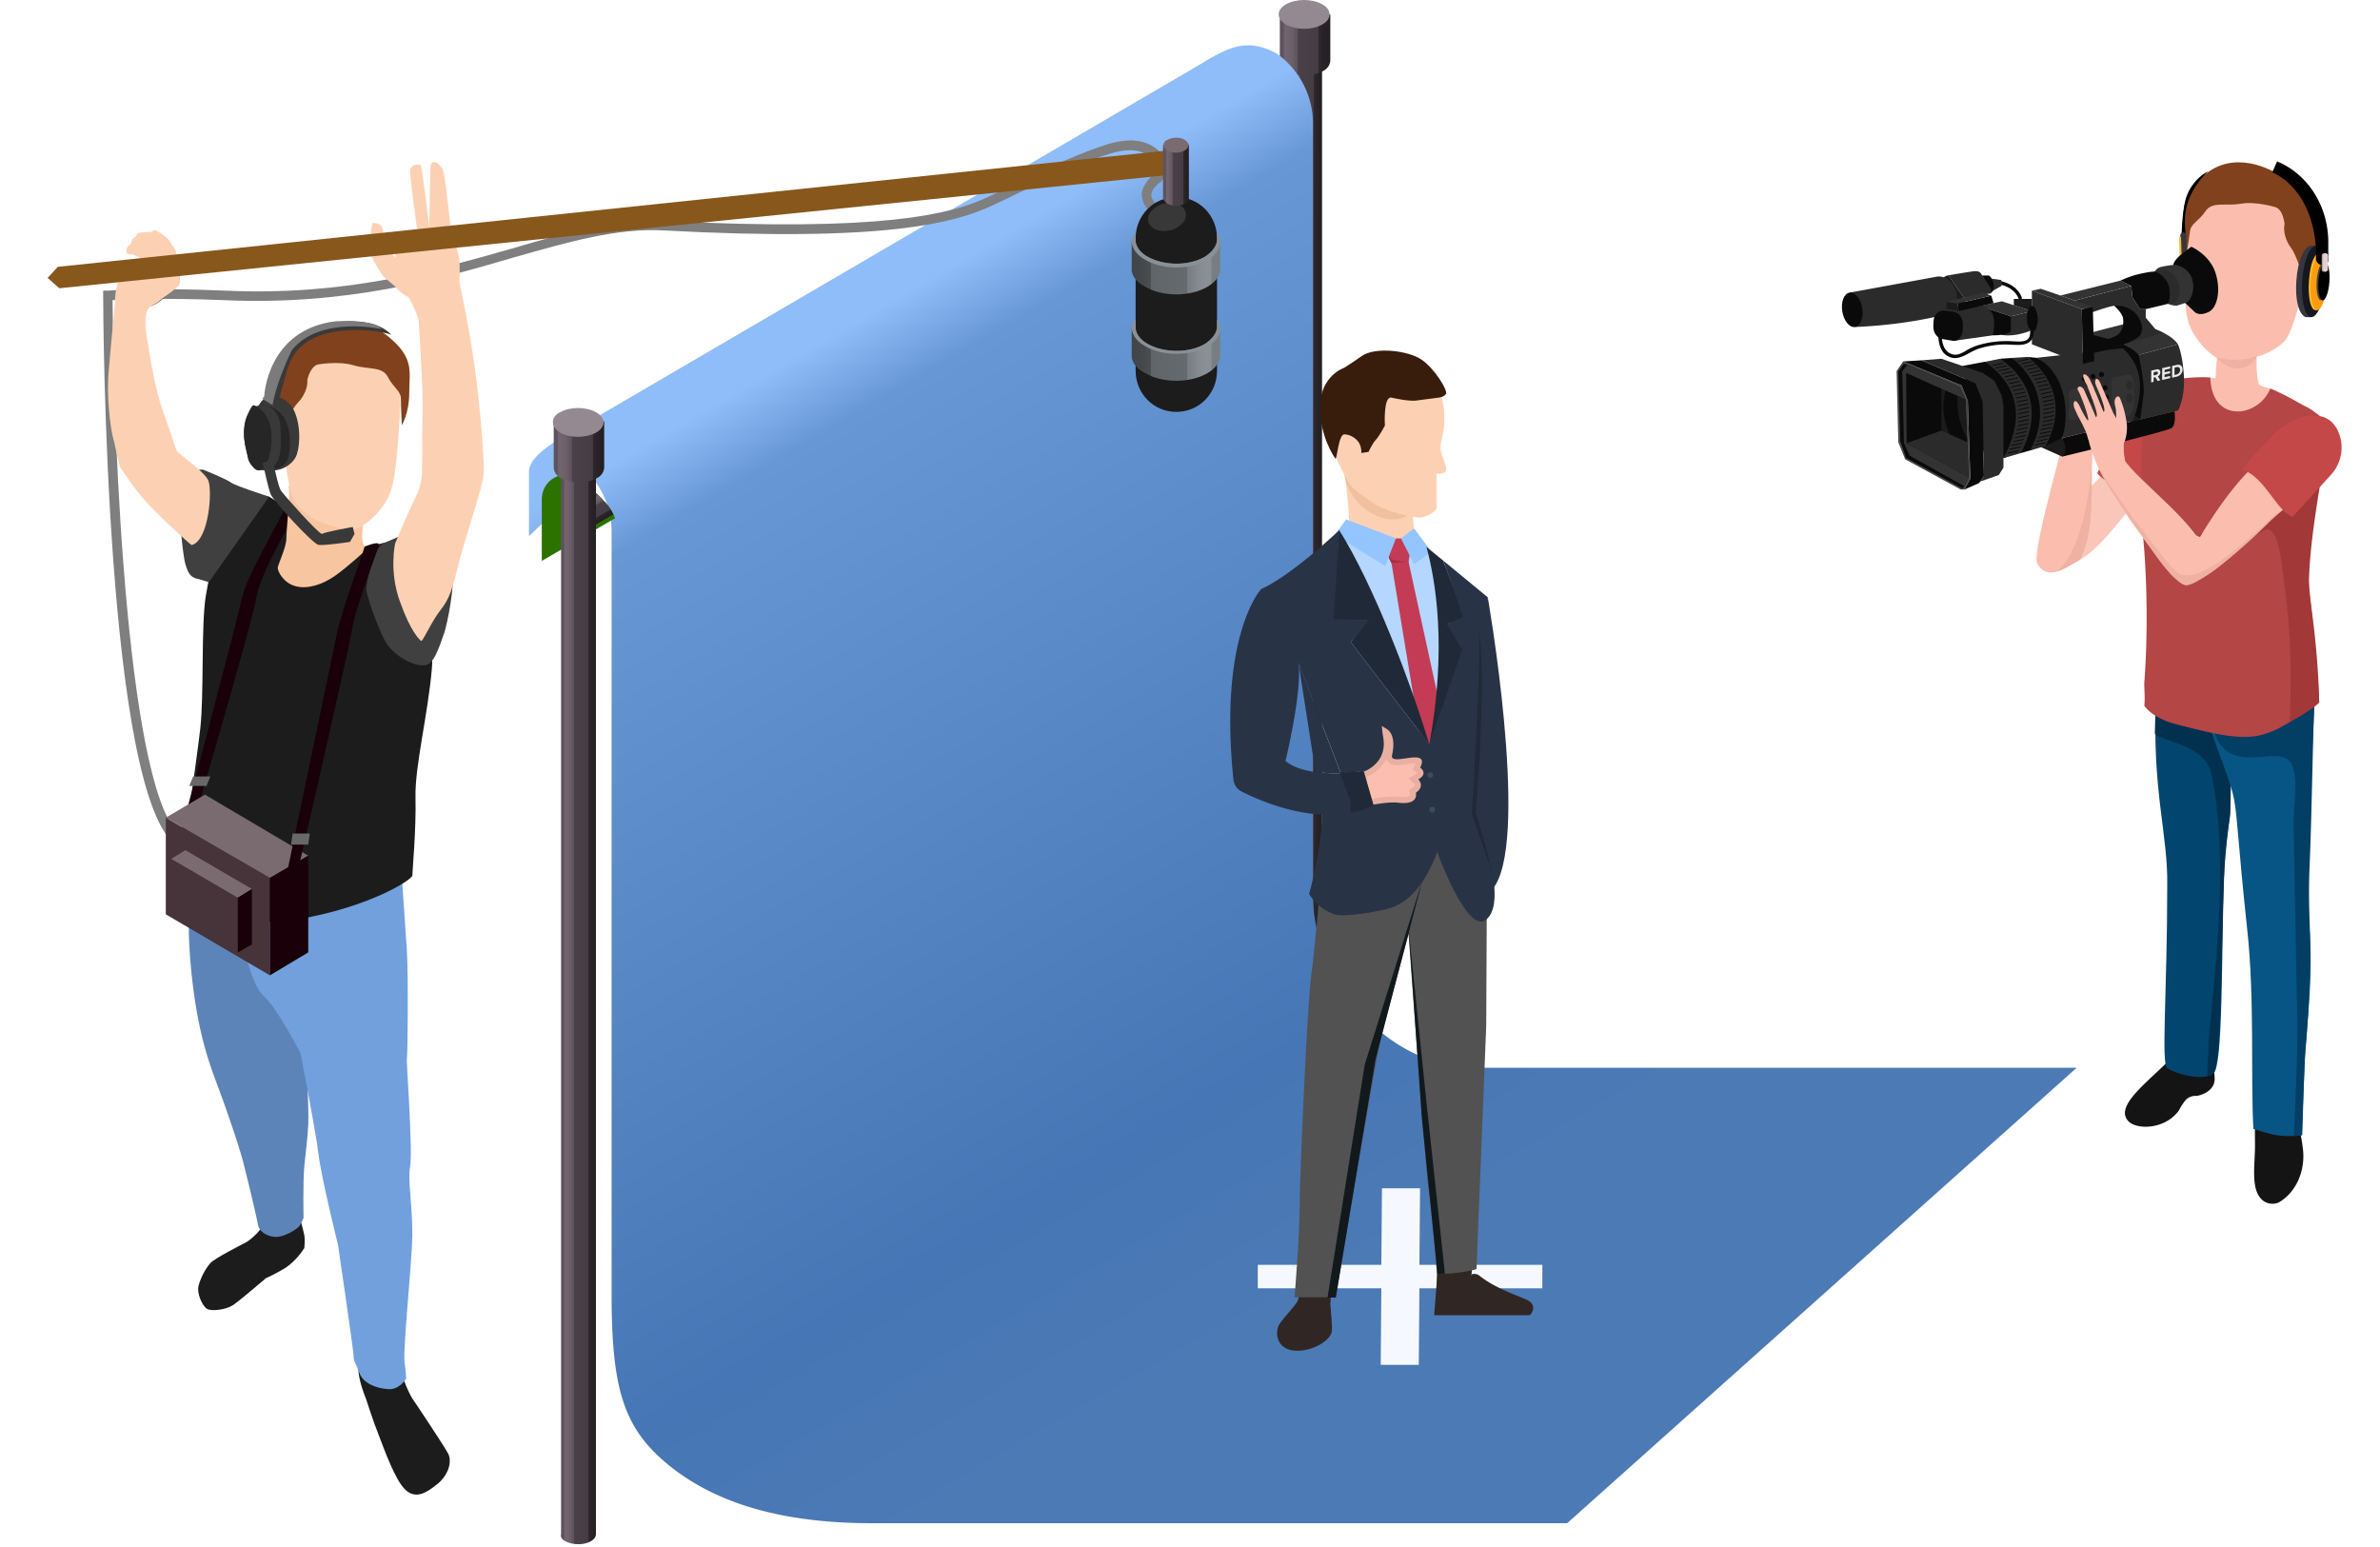 <svg width="200" height="130" fill="none" xmlns="http://www.w3.org/2000/svg"><g clip-path="url(#clip0)"><path d="M108.164 5.272h.232c.077-.078.154-.078.154-.156.54-.313 1.466-.313 2.083 0 .077.078.154.078.231.156h.232v89.426c0 .234-.155.469-.463.625-.54.312-1.466.312-2.083 0-.308-.156-.463-.39-.386-.625V5.272z" fill="url(#paint0_linear)"/><path d="M107.47 1.21h.386c.077-.078.154-.156.309-.234.848-.468 2.159-.468 3.008 0 .154.078.231.156.308.235h.309v3.826c0 .313-.154.703-.617.938-.849.468-2.16.468-3.008 0-.463-.235-.618-.625-.618-.938V1.211h-.077z" fill="url(#paint1_linear)"/><path d="M108.087 2.07c.849.468 2.16.468 3.009 0 .848-.469.848-1.25 0-1.719-.849-.468-2.16-.468-3.009 0-.848.47-.848 1.25 0 1.719z" fill="#948991"/><g filter="url(#filter0_di)"><path d="M50.31 37.528l50.527-29.523c2.854-1.64 4.551-3.124 7.482-1.484 1.851 1.328 3.009 3.515 3.009 5.78v64.043l-.002.778c-.027 7.335 6.334 14.608 13.668 14.608h50.513L132.695 130H74.269c-6.193 0-12.675-1.113-17.383-5.137-3.531-3.018-4.492-6.32-4.492-14.154V46.666a7.058 7.058 0 00-1.698-4.608l-5.245 4.998V41.59c.077-1.406 2.545-2.733 4.86-4.061z" fill="url(#paint2_linear)"/></g><path d="M45.529 41.98v5.154l6.17-3.592c-.076-.078-.076-.235-.154-.313a3.685 3.685 0 00-.848-1.171s-.232-.313-.617-.625c-.463-.39-1.08-.937-1.774-1.328-1.235-.625-2.777.313-2.777 1.875z" fill="#2B7200"/><path d="M47.302 43.464c0 .468.386 1.093.772 1.405.231.157.462.157.617 0l2.854-1.64c-.309-.703-.849-1.171-.849-1.171s-.231-.313-.617-.625l-2.545 1.484c-.077.078-.232.312-.232.547z" fill="url(#paint3_linear)"/><path d="M47.148 39.48h.231c.077-.078.154-.078.154-.156.54-.312 1.466-.312 2.083 0 .077.078.154.078.232.157h.231v89.426c0 .234-.154.468-.463.625-.54.312-1.465.312-2.083 0-.308-.157-.462-.391-.385-.625V39.48z" fill="url(#paint4_linear)"/><path d="M46.454 35.419h.385c.078-.078.155-.156.309-.234.848-.469 2.16-.469 3.008 0 .155.078.232.156.309.234h.308v3.827c0 .312-.154.703-.617.937-.848.469-2.16.469-3.008 0-.463-.234-.617-.625-.617-.937v-3.827h-.077z" fill="url(#paint5_linear)"/><path d="M47.07 36.356c.85.469 2.16.469 3.009 0 .849-.468.849-1.25 0-1.718-.849-.468-2.16-.468-3.008 0-.772.39-.849 1.172 0 1.718z" fill="#948991"/><path d="M117.573 51.268c-2.531-2.318-4.22-7.058-4.22-7.732 0-1.16-.422-4.254-.422-4.254l5.489 2.32c.146 0 .45 2.566.422 3.867 1.617 2.1-.241 6.106-1.269 5.8z" fill="#FCD1B3"/><path d="M105.696 108.262h4.772c.105-.282.262-.508.472-.79-.839-.338-1.678-.733-2.412-1.185h-2.832v1.975z" fill="#F5F9FF"/><path d="M108.527 106.287c.735.452 1.574.847 2.413 1.185a9.534 9.534 0 00-.472.79h5.611l-.052 6.433h3.198l.053-6.433h10.331v-1.975h-10.331l.052-6.432h-3.199l-.052 6.432h-7.552c-.052-.056 0-.056 0 0z" fill="#F5F9FF"/><path d="M112.168 45.239l8.267 1.266c.695.68 2.14 2.11 2.362 2.39.223.282.417 13.43.487 19.97l-5.697 1.828-10.074-21.094 4.655-4.36z" fill="#B4D6FF"/><path d="M109.07 109.307l.403-2.182 2.454.363-.131 2.047s-.462.917-1.753.94c-1.291.024-.973-1.168-.973-1.168zm11.722-3.076l-.079 1.775.47 1.156 2.029-.653.441-1.317.149-2.045-3.01 1.084z" fill="#302624"/><path d="M128.342 109.246c-.63-.318-2.628-.928-4.026-2.05a.684.684 0 00-.548-.132l-.108.019a1.821 1.821 0 01-.44.804 1.789 1.789 0 01-.773.483c-.696.227-1.734-.364-1.734-.364l-.193 2.517h8.005a.465.465 0 00.214-.261s.405-.611-.397-1.016zm-17.079.416c-.963-.924-1.827-.144-1.827-.144l-.366-.211c-.533.809-1.556 1.776-1.686 2.25-.244.899.193 1.95 1.623 1.95 1.397 0 2.743-.866 2.89-1.56.09-.419-.056-1.56-.102-2.402l-.532.117z" fill="#302624"/><path d="M111.558 67.177s-1.007 12.369-1.347 14.57c-.341 2.202-.992 17.067-.992 19.388 0 2.698-.434 7.877-.434 7.877h3.467s3.217-19.284 3.682-21.303c.466-2.02 2.432-9.211 2.432-9.211s1.378 19.286 1.667 21.305c.29 2.02.717 7.201.717 7.201.202.074 1.1.014 1.315 0 .438-.056 1.61-.179 2.012-.364l.817-20.46.09-18.9-13.426-.103z" fill="#525252"/><path d="M119.535 73.964l-3.948 15.081-3.335 19.996h-.695l3.126-19.574 4.852-15.503z" fill="#12191D"/><path d="M118.369 78.043l1.108 15.854 1.32 13.124c.152.078.19 0 .625 0l-1.528-14.179-1.525-14.8z" fill="#12191D"/><path d="M119.67 63.943l-2.779-16.875 1.459.07 3.612 16.594-2.889 2.81.597-2.599z" fill="#C43B55"/><path d="M118.407 45.327c0 1.125.146 1.044-.058 1.952l-1.39.07c-.437-.898-.612-.97-.775-1.952 0 0 1.435-.302 2.223-.07z" fill="#C43B55"/><path d="M116.185 45.397c.069.844.446 1.279.746 1.914l1.419-.103s-1.251-.035-1.471-.264c-.219-.228-.694-1.547-.694-1.547z" fill="#A62E41"/><path d="M112.166 44.958l4.238 2.602.903-2.32-4.19-1.593-.951 1.311zm8.109 1.398l-1.439 1.063-1.111-2.18 1.111-.835 1.439 1.952z" fill="#94C5FF"/><path d="M125.021 50.177s3.417 19.561.661 24.172c-2.757 4.611-3.038-2.023-3.038-2.023l-.477-7.617 2.854-14.532z" fill="#293346"/><path d="M120.087 62.653l3.054-8.352-1.525-1.89 1.525-.454s-1.096-2.865-1.876-4.858l-1.393-1.137c.738 2.708 1.768 8.465.215 16.69z" fill="#202937"/><path d="M114.878 52.153l-1.367 1.81 6.595 8.584c-1.547-5.172-4.7-13.456-7.579-18.011l-.612 7.549 2.963.068z" fill="#202937"/><path d="M123.186 69.354l1.836-19.16-3.744-3.087c.768 1.993 1.688 4.773 1.688 4.773l-1.393.533 1.305 2.167-2.772 7.967-.479 4.607c.147 1.963 1.343 4.945 1.343 4.945s2.376 6.417 3.908 5.19c1.533-1.226.144-5.471.144-5.471l-1.836-2.464z" fill="#293346"/><path d="M120.987 68.618c-.155-2.015-.357-3.858-.801-5.829l-.08-.242-6.595-8.584 1.528-1.857-2.988-.072.51-7.498s-3.976 3.798-6.58 4.965c0 0-3.592 3.832-2.33 16.017a1.252 1.252 0 00.679.992c1.49.758 5.488 2.516 9.147 1.78l.14-.873-.95-2.448c-.65.022-1.394.008-2.122-.09-.951-.13-1.873-.402-2.521-.928 0 0 1.435-5.901 1.089-8.269l3.554 9.287a15.86 15.86 0 001.95-.183l.777 2.857c-.603.3-3.678.39-4.338.519.139 2.812-1.048 6.96-1.048 6.96a4.106 4.106 0 002.043 1.688c.846.32 3.817-.215 4.681-.483 3.216-.851 4.428-5.96 4.428-5.96-.015-.222-.023.215-.173-1.75z" fill="#293346"/><path d="M110.545 64.879c.728.098 1.472.112 2.122.09l-3.554-9.287 1.432 9.197z" fill="#293346"/><path d="M125.422 73.276c-.308-.805-.595-1.618-.89-2.427l-.844-2.444v-.056l.422-7.761.08-1.942a91.72 91.72 0 00.076-1.937c.021-.66.034-1.277.038-1.942v-.97c0-.324-.038-.643-.059-.971.046.32.118.643.139.966.021.324.059.648.072.971.046.647.05 1.299.063 1.946.013.647 0 1.277 0 1.95l-.051 1.941-.076 1.946c0 .648-.067 1.278-.105 1.942-.089 1.277-.161 2.588-.283 3.883v-.077l.751 2.478c.19.83.439 1.652.667 2.504z" fill="#202937"/><path d="M116.379 63.422h0c.243-.689.144-1.278.08-1.658l-.001-.006a4.277 4.277 0 01-.035-.231l-.004-.04c.151.094.279.268.354.54.09.33.095.79-.038 1.372a.582.582 0 00.001.288.45.45 0 00.166.239c.138.102.322.123.47.125.228.004.524-.039.801-.079l.269-.037a3.59 3.59 0 01.484-.037.663.663 0 01.279.045c.025.014.032.021.035.057.004.06-.017.184-.123.399l-.099.2.186.122h.001l.001.001h0a.393.393 0 01.157.181.125.125 0 01-.005.113c-.026.054-.099.148-.298.262l-.294.17.25.231v.001a.52.52 0 01.128.224.307.307 0 01-.019.201c-.034.079-.113.186-.29.309l-.148.102.05.172s0 0 0 0l.004.018c.002.017.006.043.006.074a.377.377 0 01-.049.2c-.063.108-.283.32-1.092.235-.488-.062-1.053-.018-1.596.055a27.02 27.02 0 00-1.002.159l-.266.045-.161-2.349.054-.02c.147-.058.347-.149.563-.282.429-.264.935-.706 1.181-1.401z" fill="#FCBFAF" stroke="#E9B0A1" stroke-width=".5"/><path d="M114.598 64.787c-.625.07-1.959.14-2.014.14l.903 2.389v.986c.222.056 1.389-.398 1.945-.633l-.834-2.882z" fill="#202937"/><ellipse rx=".24" ry=".243" transform="matrix(-1 0 0 1 120.186 65.133)" fill="#3C4B64"/><ellipse rx=".24" ry=".243" transform="matrix(-1 0 0 1 120.345 68.043)" fill="#3C4B64"/><path d="M118.386 43.255c-1.169 0-4.4-3.474-5.456-3.973 0 3.09 3.508 5.297 5.456 3.973z" fill="#F1C09E"/><path d="M120.06 31.223s1.171 1.507 1.288 3.273c.117 1.767-.176 2.026-.176 2.338-.058.26-.234.727 0 1.403.234.675.527 1.246.234 1.454-.292.208-.692.085-.692.085v2.888c0 .413-1.123.872-1.474.82-.41 0-2.576-.416-3.63-1.091-1.113-.676-2.05-1.403-2.343-1.922-.292-.52-1.112-2.286-1.405-2.754-.293-.52 0-4.987.703-5.143.585-.104 6.382-1.922 7.495-1.35z" fill="#FCD1B3"/><path d="M116.937 33.413s1.526.369 2.187.23c.661-.091 1.78-.23 1.78-.23s.458-.046.611-.322c.152-.276-.916-2.073-2.035-2.856-1.119-.784-3.916-1.106-5.035-.323-1.119.783-1.525 1.014-1.525 1.014s-1.933.645-1.984 3.179c-.051 2.487 1.119 4.192 1.272 4.422.152.185.254-2.027.762-2.027.509 0 1.069.369 1.272.783.203.415.153.784.153.784l.61-.093s.305-.69.61-1.013c.305-.323.763-1.198.763-1.198s-.153-2.488.559-2.35z" fill="#381C0C"/><path d="M179.923 39.98c-1.062-.747-1.59.653-2.707 0l.046.046-.674-.046a94.712 94.712 0 00-2.845 3.044 8.777 8.777 0 00-2.355 3.856.935.935 0 00.24.934c.134.088.28.154.434.196.844.233 1.515-.371 2.303-.755 2.203-1 3.884-3.92 5.65-5.585a1.204 1.204 0 00.527-.934c-.019-.29-.333-.55-.619-.756z" fill="#FAC6B9"/><path d="M175.632 39.864c-.795 1-1.574 2.024-2.338 3.074-.909 1.065-1.576 2.409-1.935 3.896-.039.165-.042.34-.007.506.035.166.105.317.204.437.11.089.231.156.357.198.693.236 1.288-.005 1.935-.393l.905-.524c1.283-2.131.989-6.35 1.034-8.972l-.155 1.778z" fill="#EEB1A2"/><path d="M185.942 34.732c.527 2.148-3.518 7.648-4.313 7.685-2.004.084-5.264-2.334-5.384-2.652-.092-.168 7.776-12.727 9.697-5.033z" fill="#C54848"/><path d="M178.882 94.242c.708.7 3.049.69 4.227-.934.169-.344.378-.658.621-.934.245-.205.543-.304.844-.28.501-.065 1.592-.476 1.528-1.503a4.96 4.96 0 00-.398-1.868c-.238-.463-.615-.805-1.057-.957a1.595 1.595 0 00-1.331.135c-1.576 2.241-5.955 4.837-4.434 6.34zm14.123-.882v-.063h-3.508c0 .744-.015 1.675 0 2.911 0 1.792-.411 3.861.7 4.702a1.32 1.32 0 001.278.144c.72-.406 1.307-1.076 1.674-1.91a4.997 4.997 0 00.358-2.712c-.183-1.576-.579-2.257-.502-3.072z" fill="#141414"/><path d="M182.12 89.76c.756.505 3.026 1.113 3.877.46.852-.654.651-10.184.905-16.57.096-2.363.473-4.928.473-4.928.064-2.802.12-5.491.152-9.105 0-.84.238-3.053.238-3.39l-6.583 2.4c-.366 7.788 1.017 11.476.938 15.808 0 8.907-.526 14.98 0 15.326z" fill="#024670"/><path d="M181.182 58.627c-.048 1.065-.08 2.055-.103 2.98 0 .615 4.155.812 4.728 3.37 1.346 6.135.581 14.692-.095 21.116-.136 1.354-.168 2.968-.24 4.341a1.44 1.44 0 00.525-.215c.711-.786.651-10.576.905-16.963.096-2.362.517-4.846.517-4.846.064-2.802.084-5.151.116-8.765 0-.84.239-3.053.239-3.39l-6.592 2.372z" fill="#023150"/><path d="M184.834 58.627c3.981 11.654 2.407 4.573 4.007 19.476.637 5.854.279 12.163.518 16.766 1.385.41 1.997.665 3.425.59.229-.004.458-.026.684-.066 0-.121.196-6.513.244-7.008.354-4.31.833-8.779 0-12.997.319-4.669.597-12.736.796-16.76h-9.674z" fill="#065584"/><path d="M194.096 77.774c-.06-1.615-.089-3.231-.018-4.845.204-4.672.262-10.91.429-14.302h-9.385a658.89 658.89 0 011.218 3.586c1.592 2.699 4.887.504 6.042 1.737.899.933.31 3.81.358 5.462.119 5.332.182 10.357.301 15.698.064 3.4-.129 6.94-.273 10.349.222-.008.442-.03.661-.066 0-.121.234-6.25.282-6.746.289-3.523.522-7.238.385-10.873z" fill="#033E65"/><path d="M173.719 35.532c-.397 2.23-2.959 10.737-2.532 11.796.094.19.219.355.368.483.148.128.316.217.494.262.177.045.36.045.538-.001a1.21 1.21 0 00.492-.266c1.824-1.706 2.93-7.033 2.785-12.49l-2.145.216zm13.313 1.898c8.273-5.173 2.964-4.518 2.779-5.173-.476-1.69.129-4.978.129-4.978l-3.167.282c-.133 0-.606 2.923-.581 4.237-5.3-.851-.099 5.943.84 5.633z" fill="#FBBEAE"/><path d="M180.189 59.306c.565.762 1.601 1.265 2.513 1.506 6.657 1.764 7.322 1.483 11.339-1.178a5.41 5.41 0 00.85-.654c-.166-3.791-.988-10.449-1.071-12.54-.185-4.567 2.066-9.041 2.066-10.253-.279-.23-.194-.59-1.034-1.31-.452-.328-.738-.553-1.099-.72-.978-.505-1.282-.779-2.972-1.507-.97 2.423-4.912 3.013-5.042-.917-1.098-.131-3.15.15-3.454.226a2.03 2.03 0 00-1.422 1.027c-1.339 2.586-.84 8.628-.785 11.98.249 2.47.499 7.414.111 12.436.002.528.075 1.381 0 1.904z" fill="#B54646"/><path d="M186.398 47.316c-2.068 1.441-3.231.197-3.813-.667l13.053-9.844c-.508 2.988-1.736 9.431-1.597 12.867.15 1.203.746 4.736.849 9.373a5.45 5.45 0 01-.849.654 10.34 10.34 0 01-1.607.934c.137-5.271.084-7.377-.6-12.604-.111-.458-.377-4.178-1.605-3.448-1.57.934-.65.519-3.831 2.735z" fill="#A23838"/><path d="M185.087 15.782s-1.211 1.818-1.314 4.532c-.102 2.714-.391 5.708.27 7.154.595 1.363 1.958 2.67 2.708 2.763.75.094 1.677-.018 2.614-.204.852-.12 1.908-.67 2.599-1.341.616-.68 1.078-2.593 1.346-3.544.268-.951.873-2.163.587-3.563-.287-1.399-1.375-4.338-2.043-5.103-.818-.784-3.894-1.774-6.767-.694z" fill="#FBBEAE"/><path d="M191.217 17.41s-1.651-.515-2.926-.289c-1.351.218-2.389-.221-2.96.634-.572.855-1.214 1.006-1.298 1.69-.083.685-.345 2.196-.345 2.196s-.494-1.065-.281-2.814c.214-1.749-.108-2.947 2.341-4.494 2.457-1.623 5.61.007 6.361.873 1.152.143 2.474 2.084 2.605 3.567.13 1.483-.043 3.546-.545 5.104-.519-.219-.742-.941-.742-.941s-.506-1.608-.911-2.121c-.404-.514-.686-1.399-.535-1.997-.08-.628-.313-1.274-.764-1.408z" fill="#81411C"/><path d="M194.896 23.72c-.096 1.362-.194 2.59-.619 2.925-.139.008-.388.02-.554 0-.549-.272-.868-1.41-.752-3.065.117-1.654.617-2.793 1.173-2.926.071.006.414-.05.477 0 .412.325.376 1.63.275 3.065z" fill="#363641"/><ellipse rx=".965" ry="3.003" transform="rotate(4.133 -230.528 2705.968) skewX(.108)" fill="#17171E"/><path d="M195.28 23.684c-.081 1.158-.2 2.147-.499 2.355-.044.031-.195.042-.294.005-.344-.165-.548-1.122-.454-2.45.074-1.058.272-1.724.525-2.098.115-.168.31-.282.512-.256.281.216.294 1.254.21 2.444z" fill="#FEC02F"/><ellipse rx=".698" ry="2.412" transform="rotate(4.133 -230.23 2712.23) skewX(.108)" fill="#FC9B0D"/><path d="M195.599 23.677c-.056.79-.152 1.449-.38 1.552a.935.935 0 01-.19 0c-.253-.018-.409-.743-.347-1.618.061-.876.317-1.57.57-1.553.02.002.176-.01.195 0 .219.115.209.811.152 1.619z" fill="#424242"/><ellipse rx=".46" ry="1.589" transform="rotate(4.133 -230.025 2717.953) skewX(.108)" fill="#000"/><path d="M193.808 16.424c-.628-1.01-1.502-1.864-2.646-2.399 2.313.95 3.992 3.405 3.992 6.342v1.4l-.002.002h-.002a.036.036 0 01-.013-.006.056.056 0 01-.022-.044c.059-1.748-.323-3.711-1.307-5.295z" fill="#000" stroke="#000"/><path d="M183.328 19.675c.108-2.08.149-4.09 2.22-5.288-2.534 2.566-1.832 4.614-1.901 5.452a.196.196 0 01-.319-.164z" fill="#000"/><rect width=".51" height="4.825" rx=".255" transform="rotate(-1.904 679.518 -5502.881) skewX(-.041)" fill="#363641"/><rect width=".17" height="3.963" rx=".085" transform="rotate(-1.906 689.565 -5493.869) skewX(-.044)" fill="#FEC02F"/><path d="M195.103 21.477c0-.088.045-.164.109-.182.189-.055.402.004.415.2.013.207-.045.431-.042.456l-.069.812-.111.071h-.135c-.098 0-.167-.063-.167-.182v-1.175z" fill="#B6A7A7"/><path d="M195.213 21.48a.207.207 0 01.413 0v1.126a.207.207 0 11-.413 0V21.48z" fill="#E6D1D1"/><path d="M179.843 35.258l-.568-.477-.203.706.771-.229z" fill="#1B1B1B"/><path d="M182.729 34.563s.172 1.12-.248 1.41c-.42.291-9.185 2.397-9.185 2.397s.316-.609 0-1.563l9.433-2.245z" fill="#0A0A0A"/><path d="M173.296 38.37l-3.06-1.363 3.06-.2c.165.287.255.61.263.941-.004.516-.263.622-.263.622z" fill="#1B1B1B"/><path d="M179.843 35.258l-3.124-2.211-1.357-5.006s2.514-.092 3.604.895c1.089.987 1.612 1.674 1.445 3.912-.166 2.238-.568 2.41-.568 2.41zm-6.546 1.549l-1.399.664s.999-2.823.224-4.487a20.863 20.863 0 00-1.719-2.986l.728.07s1.958.57 2.428 3.442c.38 2.348-.262 3.297-.262 3.297z" fill="#0A0A0A"/><path d="M179.711 29.83s.536 2.33.42 3.31a74.675 74.675 0 01-.288 2.118l3.186-.767s.608-1.073.489-2.94c-.118-1.868-.499-2.615-.499-2.615l-3.308.893z" fill="#2B2B2B"/><path d="M175.362 28.041s3.525.656 4.352 1.788l3.308-.893s-.306-.606-1.614-1.153c-1.873-.783-2.206-.694-2.698-.595-.492.098-3.348.853-3.348.853z" fill="#333"/><path d="M173.297 36.807s.525-1.466.158-3.35c-.368-1.884-1.382-2.952-2.328-3.387l7.246-.808s1.326 1.04 1.444 2.837c.119 1.797-.622 3.307-.622 3.307l-5.898 1.401z" fill="#2B2B2B"/><path d="M175.985 29.657s3.242-.968 3.568-1.476c.563-.874-.301-1.768-.459-1.93-.157-.16-.853-.635-1.43-.556-.578.08-1.799.53-1.799.53l-1.515-.971 4.743-1.235.1.967.636.994h.486v.715l.817.972.658.301-5.805 1.69z" fill="#2B2B2B"/><path d="M177.664 25.698s.689.59.748 1.066c.06.476-.013 1.23-.748 1.531-.735.301-1.798.54-1.798.54l.12.822s3.345-.782 3.843-1.477c.499-.694-.169-1.775-.634-2.083-.809-.545-1.531-.4-1.531-.4z" fill="#0A0A0A"/><path d="M173.136 24.835l5.053-1.256.906.437-4.745 1.238-1.214-.42z" fill="#333"/><path d="M170.742 37.807l-.964.28s1.12-2.59.535-4.293c-.584-1.704-2.228-3.647-2.228-3.647l.99-.067s2.413 1.014 2.621 3.713c.209 2.699-.954 4.014-.954 4.014zm4.205-11.831l.066 4.608.973-.237-.12-4.57-.919.2z" fill="#0A0A0A"/><path d="M175.867 25.777l-4.372-1.51-.748.16 4.201 1.55.919-.2z" fill="#333"/><path d="M170.747 24.426v4.51l4.267 1.648-.066-4.608-4.201-1.55z" fill="#2B2B2B"/><path d="M182.629 22.242s.039-.358.656-.85c.617-.49.863-.66.863-.66s1.549.675 2.034 2.211c.485 1.536.106 2.927-.551 3.258-.656.33-1.05.172-1.224 0-.173-.172-.778-.742-.778-.742l-1-3.217z" fill="#0A0A0A"/><path d="M181.116 22.773s.077-.226.446-.333c.37-.106 1.207-.198 1.207-.198s1.287.185 1.497 1.43c.209 1.245-.472 1.735-.472 1.735l-.842.273s-.433.032-.748-.154-1.088-2.753-1.088-2.753z" fill="#333"/><path d="M181.024 22.825c.199-.12.426-.184.657-.186.382 0 1.26.252 1.43 1.377.171 1.125-.275 1.642-.905 1.51l-1.182-2.701z" fill="#2B2B2B"/><path d="M178.192 23.58c.456-.217.93-.39 1.418-.517.682-.159 1.142-.238 1.418-.238.275 0 1.076.529 1.247 1.27a2.9 2.9 0 01-.066 1.43l-1.894.455h-.486l-.634-.997-.101-.967-.902-.437zm-11.38 6.816l-.846.159-1.055.198 1.949 7.92 1.683-.227s1.248-1.755.925-4.665c-.294-2.63-2.656-3.385-2.656-3.385z" fill="#0A0A0A"/><path d="M171.895 37.471l-1.295.386c1.514-2.788.947-5.803-1.524-7.78l1.324-.083c2.47 1.983 3.01 4.69 1.495 7.477z" fill="#2B2B2B"/><path d="M169.568 30.396a.038.038 0 01-.024-.009.04.04 0 01-.014-.022.048.048 0 01.006-.029.04.04 0 01.024-.017l.86-.172a.038.038 0 01.029.006.046.046 0 01.011.01.06.06 0 01.005.014c.002.01 0 .02-.006.03a.037.037 0 01-.024.016l-.859.174-.008-.001zm.281.22a.036.036 0 01-.024-.009.034.034 0 01-.013-.022.038.038 0 010-.015.063.063 0 01.005-.014.048.048 0 01.011-.01.038.038 0 01.014-.007l.859-.174a.04.04 0 01.029.006.038.038 0 01.017.025c.002.01 0 .02-.006.03a.04.04 0 01-.025.016l-.862.173h-.005zm.263.235a.04.04 0 01-.031-.06.036.036 0 01.024-.017l.86-.175a.038.038 0 01.015 0 .046.046 0 01.024.016.061.061 0 01.005.015.038.038 0 010 .015.06.06 0 01-.005.014.045.045 0 01-.011.01.038.038 0 01-.014.006l-.859.175-.008.001zm.245.249a.037.037 0 01-.024-.01.035.035 0 01-.013-.022l-.001-.015a.036.036 0 01.006-.014.046.046 0 01.011-.01.037.037 0 01.014-.006l.859-.175a.038.038 0 01.029.006.03.03 0 01.01.01.038.038 0 010 .043.03.03 0 01-.01.01.038.038 0 01-.014.007l-.859.175h-.008zm.227.26a.037.037 0 01-.028-.008.038.038 0 01-.014-.026.04.04 0 01.008-.029.04.04 0 01.026-.014l.86-.175a.04.04 0 01.029.006.04.04 0 01.016.025c.002.01 0 .02-.006.03a.039.039 0 01-.024.016l-.86.174-.007.001zm.206.274a.04.04 0 01-.025-.009.045.045 0 01-.013-.022c-.002-.01 0-.02.006-.03a.041.041 0 01.025-.016l.859-.175a.04.04 0 01.029.006.04.04 0 01.016.025c.002.01 0 .02-.006.03a.037.037 0 01-.024.016l-.86.175h-.007zm.188.284a.037.037 0 01-.024-.009.034.034 0 01-.013-.022.038.038 0 010-.015.062.062 0 01.005-.014.046.046 0 01.011-.011.038.038 0 01.014-.006l.859-.174a.038.038 0 01.029.005.03.03 0 01.01.01.038.038 0 010 .043.044.044 0 01-.01.012.038.038 0 01-.014.005l-.859.175h-.008zm.168.294a.036.036 0 01-.024-.009.034.034 0 01-.013-.022.038.038 0 010-.015.035.035 0 01.005-.014.048.048 0 01.011-.01.038.038 0 01.014-.007l.857-.175a.038.038 0 01.029.006.047.047 0 01.011.011l.005.014.001.015a.036.036 0 01-.006.014.033.033 0 01-.011.01.037.037 0 01-.014.006l-.856.175h-.009zm.149.302a.04.04 0 01-.038-.03.048.048 0 01.006-.03.04.04 0 01.024-.016l.863-.175a.038.038 0 01.028.006.046.046 0 01.011.01.036.036 0 01.006.015.048.048 0 01-.006.028.04.04 0 01-.024.017l-.86.175h-.01zm.129.311a.039.039 0 01-.028-.009.052.052 0 01-.01-.012.037.037 0 01-.004-.014c0-.005 0-.01.002-.015a.04.04 0 01.018-.023.047.047 0 01.015-.004l.859-.175a.038.038 0 01.029.006.047.047 0 01.011.01l.006.014a.04.04 0 01-.006.03.033.033 0 01-.011.01.036.036 0 01-.014.007l-.86.175h-.007zm.109.317a.04.04 0 01-.025-.008.04.04 0 01-.013-.038.064.064 0 01.005-.014.046.046 0 01.011-.01.036.036 0 01.014-.006l.859-.175a.04.04 0 01.029.005.03.03 0 01.01.011.038.038 0 01.006.029c0 .005-.002.01-.005.014a.046.046 0 01-.011.01.036.036 0 01-.014.006l-.862.176h-.004zm.087.324a.038.038 0 01-.028-.01.042.042 0 01-.013-.026.037.037 0 01.009-.028.035.035 0 01.026-.014l.859-.175c.01-.002.02 0 .029.006a.038.038 0 01.017.025.04.04 0 01-.006.03.04.04 0 01-.025.017l-.86.175h-.008zm.07.328a.038.038 0 01-.028-.009.039.039 0 01-.014-.027.037.037 0 01.009-.028.037.037 0 01.026-.014l.858-.173a.036.036 0 01.015 0c.005 0 .01.003.014.006a.049.049 0 01.011.01l.005.015a.04.04 0 010 .015.064.064 0 01-.005.014.045.045 0 01-.011.011.036.036 0 01-.014.006l-.86.175-.006-.001zm.046.332a.037.037 0 01-.024-.01.04.04 0 01-.013-.037.06.06 0 01.005-.014.044.044 0 01.011-.01.036.036 0 01.014-.006l.859-.175c.01-.002.021 0 .029.006a.039.039 0 01.011.054.038.038 0 01-.025.017l-.859.175h-.008zm.001.334a.04.04 0 01-.025-.009.04.04 0 01-.007-.051.03.03 0 01.01-.01.038.038 0 01.014-.007l.859-.175a.04.04 0 01.029.006.03.03 0 01.01.01.038.038 0 01.006.029.03.03 0 01-.005.015.046.046 0 01-.011.01.036.036 0 01-.014.006l-.86.175h-.006zm-.021.336a.038.038 0 01-.033-.063.035.035 0 01.025-.014l.86-.173c.01-.002.021 0 .029.006a.04.04 0 01.016.024c.001.005.002.01.001.015a.036.036 0 01-.006.014.034.034 0 01-.011.011.033.033 0 01-.013.006l-.86.175h-.008zm.022.337a.04.04 0 01-.029-.008.042.042 0 01-.013-.026.038.038 0 01.034-.043l.859-.175a.038.038 0 01.015 0c.005 0 .01.003.014.006a.03.03 0 01.01.01.037.037 0 01.006.03c0 .004-.002.01-.005.013a.045.045 0 01-.011.011.038.038 0 01-.014.006l-.86.176h-.006zm-.048.339a.04.04 0 01-.024-.008.038.038 0 01-.007-.051.041.041 0 01.025-.017l.859-.175a.04.04 0 01.029.006.04.04 0 01.016.025c.002.01 0 .02-.006.03a.037.037 0 01-.024.016l-.861.174h-.007zm-.069.334a.04.04 0 01-.025-.01.045.045 0 01-.013-.021.042.042 0 01.006-.03.04.04 0 01.025-.016l.859-.175a.038.038 0 01.029.006.03.03 0 01.01.01.037.037 0 01.006.03.06.06 0 01-.005.014.044.044 0 01-.011.01.036.036 0 01-.014.006l-.86.175h-.007zm-.089.334a.038.038 0 01-.024-.01.039.039 0 01-.013-.037.06.06 0 01.005-.014.046.046 0 01.011-.01.038.038 0 01.014-.006l.859-.175a.038.038 0 01.029.006.045.045 0 01.011.011c.003.004.005.01.006.014a.04.04 0 01-.006.03.047.047 0 01-.011.01.036.036 0 01-.014.006l-.862.173-.005.001zm-.067.33a.036.036 0 01-.024-.01.034.034 0 01-.013-.022.038.038 0 01-.001-.015.037.037 0 01.006-.014.034.034 0 01.011-.01.033.033 0 01.013-.006l.86-.175c.01-.002.021 0 .029.006a.04.04 0 01-.014.07l-.859.175h-.008zm-.145.326a.04.04 0 01-.024-.01.044.044 0 01-.013-.021.038.038 0 01.006-.03.03.03 0 01.01-.01.038.038 0 01.014-.006l.86-.175c.01-.002.02 0 .028.006a.037.037 0 01.011.053.03.03 0 01-.01.01.038.038 0 01-.014.007l-.86.175h-.008zm-.154.32a.04.04 0 01-.025-.009.039.039 0 01-.007-.05.043.043 0 01.01-.012.038.038 0 01.014-.005l.86-.175a.038.038 0 01.015 0 .033.033 0 01.013.006.033.033 0 01.016.024.038.038 0 010 .015.034.034 0 01-.005.014.045.045 0 01-.011.01.036.036 0 01-.014.007l-.859.174-.007.001zm-.133.315a.038.038 0 01-.033-.063.038.038 0 01.026-.014l.86-.175c.01-.002.02 0 .028.005a.037.037 0 01.011.054.03.03 0 01-.01.01.038.038 0 01-.014.006l-.86.175-.008.002z" fill="#0A0A0A"/><path d="M169.815 38.076l-1.466.427c1.516-2.788 1.72-5.8-1.536-8.103l1.273-.252c3.017 2.117 3.244 5.14 1.729 7.928z" fill="#2B2B2B"/><path d="M167.451 30.743a.035.035 0 01-.024-.009.04.04 0 01-.014-.022.042.042 0 01.006-.029.04.04 0 01.024-.016l.86-.176a.04.04 0 01.029.007.04.04 0 01.016.024.038.038 0 010 .015.035.035 0 01-.006.014.029.029 0 01-.01.01.036.036 0 01-.014.006l-.86.175-.007.001zm.282.22a.036.036 0 01-.024-.009.034.034 0 01-.013-.022.038.038 0 010-.015c0-.005.002-.01.005-.014a.046.046 0 01.011-.01.04.04 0 01.013-.006l.86-.175a.038.038 0 01.028.006.033.033 0 01.011.01.038.038 0 010 .043.03.03 0 01-.01.01.036.036 0 01-.014.006l-.86.175-.007.001zm.263.235a.038.038 0 01-.033-.063.038.038 0 01.026-.015l.86-.175c.01-.002.02 0 .028.006a.037.037 0 01.017.04.037.037 0 01-.006.014.046.046 0 01-.011.01.036.036 0 01-.014.006l-.859.175-.008.002zm.245.248a.035.035 0 01-.024-.008.04.04 0 01-.014-.023.038.038 0 01.006-.029.043.043 0 01.01-.01.046.046 0 01.014-.006l.86-.175a.04.04 0 01.029.006.04.04 0 01.016.024.038.038 0 01-.006.03.04.04 0 01-.01.01.04.04 0 01-.014.005l-.86.175-.007.001zm.226.262a.038.038 0 01-.042-.035.04.04 0 01.008-.029.04.04 0 01.026-.013l.86-.172a.04.04 0 01.029.006.04.04 0 01.016.04.063.063 0 01-.005.014.046.046 0 01-.011.01.036.036 0 01-.014.006l-.856.172h-.011zm.206.272a.04.04 0 01-.038-.03.048.048 0 01.006-.029.04.04 0 01.025-.017l.859-.175a.04.04 0 01.029.006.03.03 0 01.01.01.036.036 0 01.006.014l.001.015a.037.037 0 01-.006.015.033.033 0 01-.011.01.036.036 0 01-.014.006l-.859.175h-.008zm.187.285a.036.036 0 01-.024-.009.034.034 0 01-.013-.022l-.001-.015a.036.036 0 01.006-.014.032.032 0 01.011-.01.032.032 0 01.013-.007l.86-.175c.01-.002.021 0 .029.006a.039.039 0 01.011.055.04.04 0 01-.025.016l-.859.175h-.008zm.17.294a.038.038 0 01-.024-.009.034.034 0 01-.013-.022.039.039 0 01-.001-.015.037.037 0 01.006-.014.032.032 0 01.011-.01.032.032 0 01.013-.006l.86-.175a.038.038 0 01.015 0c.005.001.01.003.014.006a.042.042 0 01.016.024.039.039 0 01-.006.03.03.03 0 01-.01.01.036.036 0 01-.014.006l-.859.175h-.008zm.148.302a.038.038 0 01-.037-.03c-.002-.01 0-.02.006-.03a.037.037 0 01.024-.016l.86-.175c.009-.002.02 0 .028.006a.04.04 0 01.017.024.038.038 0 01-.006.029.043.043 0 01-.01.01.046.046 0 01-.014.006l-.86.176h-.008zm.129.311a.037.037 0 01-.024-.009.034.034 0 01-.013-.022c-.002-.01 0-.02.006-.03a.036.036 0 01.024-.016l.861-.174a.038.038 0 01.029.006.045.045 0 01.011.01l.006.015a.037.037 0 01-.006.03.034.034 0 01-.011.01.036.036 0 01-.014.006l-.86.175-.009-.001zm.109.318a.038.038 0 01-.042-.035.04.04 0 01.008-.029.04.04 0 01.026-.014l.859-.175a.041.041 0 01.03.006.042.042 0 01.01.01l.006.015a.04.04 0 01-.006.03.03.03 0 01-.01.01.044.044 0 01-.014.006l-.86.176h-.007zm.088.322a.04.04 0 01-.038-.03.043.043 0 01.007-.03.036.036 0 01.024-.016l.859-.175a.038.038 0 01.029.006.033.033 0 01.011.011c.003.004.005.01.006.014a.04.04 0 01-.006.03.044.044 0 01-.01.01.05.05 0 01-.015.007l-.859.174h-.008zm.068.328a.038.038 0 01-.037-.03.04.04 0 01.006-.03.039.039 0 01.024-.016l.86-.175c.01-.002.02 0 .028.006a.038.038 0 01.017.04.036.036 0 01-.006.013.041.041 0 01-.01.011.044.044 0 01-.014.006l-.86.174-.008.001zm.048.329a.039.039 0 01-.025-.008.046.046 0 01-.013-.023.038.038 0 01.006-.029.044.044 0 01.01-.01.046.046 0 01.014-.006l.859-.176a.038.038 0 01.029.006.047.047 0 01.011.011c.003.005.004.01.005.014.002.005.002.01.001.015a.036.036 0 01-.006.014.033.033 0 01-.011.01.033.033 0 01-.013.006l-.863.176h-.004zm0 .338a.038.038 0 01-.033-.063.038.038 0 01.026-.014l.859-.175a.04.04 0 01.015 0 .046.046 0 01.014.005.042.042 0 01.016.025.038.038 0 010 .015.062.062 0 01-.005.014.046.046 0 01-.011.01.036.036 0 01-.014.006l-.862.176-.005.001zm-.021.337a.036.036 0 01-.024-.01.037.037 0 01-.008-.051.04.04 0 01.01-.01.043.043 0 01.014-.006l.86-.175a.038.038 0 01.029.006.034.034 0 01.011.01l.006.015a.04.04 0 01-.031.046l-.86.175h-.007zm.021.336a.038.038 0 01-.025-.009.045.045 0 01-.013-.022.038.038 0 01.006-.03.041.041 0 01.01-.01.044.044 0 01.014-.006l.859-.174a.04.04 0 01.03.006.04.04 0 01.016.025c.002.01 0 .02-.006.03a.036.036 0 01-.024.016l-.863.173h-.004zm-.048.337a.038.038 0 01-.037-.03.04.04 0 01.006-.03.039.039 0 01.024-.016l.86-.175a.038.038 0 01.028.006.046.046 0 01.011.01.037.037 0 01.006.029.036.036 0 01-.006.014.03.03 0 01-.01.01.038.038 0 01-.014.006l-.86.175-.008.001zm-.068.336a.038.038 0 01-.024-.009.04.04 0 01-.014-.022.043.043 0 01.007-.03.036.036 0 01.024-.015l.859-.176a.038.038 0 01.029.006.034.034 0 01.011.011.037.037 0 01.006.03.044.044 0 01-.016.025.052.052 0 01-.015.005l-.859.176-.008-.001zm-.089.333a.037.037 0 01-.024-.008.034.034 0 01-.013-.023.038.038 0 010-.015.062.062 0 01.005-.014.046.046 0 01.011-.01.038.038 0 01.014-.006l.859-.175a.038.038 0 01.015 0 .033.033 0 01.013.005.033.033 0 01.011.011.038.038 0 01.006.029.064.064 0 01-.005.014.046.046 0 01-.011.01.036.036 0 01-.014.006l-.86.176h-.007zm-.066.33a.038.038 0 01-.042-.035.04.04 0 01.008-.028.04.04 0 01.026-.014l.86-.175c.01-.002.021 0 .029.006a.039.039 0 01.017.025.043.043 0 01-.006.03.04.04 0 01-.025.016l-.859.175h-.008zm-.146.326a.038.038 0 01-.024-.009.034.034 0 01-.013-.022c-.002-.01 0-.02.006-.028a.037.037 0 01.024-.017l.859-.175a.04.04 0 01.029.006.046.046 0 01.011.01.036.036 0 01.006.015.048.048 0 01-.006.028.04.04 0 01-.024.017l-.86.174-.008.001zm-.154.321a.04.04 0 01-.029-.008.04.04 0 01-.005-.055.038.038 0 01.026-.014l.86-.175a.04.04 0 01.029.006.037.037 0 01.016.025.04.04 0 01-.006.03.038.038 0 01-.025.016l-.859.175h-.007zm-.133.315a.036.036 0 01-.024-.009.04.04 0 01-.014-.022.038.038 0 01.006-.029.044.044 0 01.01-.01.038.038 0 01.014-.006l.86-.175a.038.038 0 01.029.005.045.045 0 01.011.011l.006.014a.04.04 0 01-.031.047l-.86.175h-.007zm-.181.335a.038.038 0 01-.024-.01.034.034 0 01-.013-.022.038.038 0 010-.015.06.06 0 01.005-.014.045.045 0 01.011-.01.036.036 0 01.014-.006l.859-.172a.038.038 0 01.015 0 .05.05 0 01.015.006.042.042 0 01.01.011c.003.004.005.01.006.014a.04.04 0 01-.006.03.03.03 0 01-.01.01.044.044 0 01-.014.007l-.86.175-.008-.004z" fill="#0A0A0A"/><path d="M164.774 41.138l-4.673-2.542-.578-1.43-.144-5.986.551-.808 4.897 2.013.537 1.31.211 6.529-.499.914h-.302z" fill="#454545"/><path d="M165.076 40.86l.354-.755-.262-6.528-.499-1.047-4.384-1.893-.303-.053-.459.635.171 5.867.486 1.39 4.725 2.569.171-.186z" fill="#0A0A0A"/><path d="M163.139 36.178l-.106-3.55 1.467.65-.489 3.286-.872-.386z" fill="#1B1B1B"/><path d="M163.14 32.676v3.502l-2.914 1.06-.046-5.9 2.96 1.338z" fill="#0A0A0A"/><path d="M160.226 37.238l5.204 2.867-.119-2.967-2.171-.96-2.914 1.06z" fill="#2B2B2B"/><path d="M160.179 31.339l4.988 2.238-.499-1.047-4.384-1.893-.433.556.145 6.045.472 1.049 4.607 2.573.355-.755-5.205-2.867-.046-5.9z" fill="#333"/><path d="M165.076 41.138l1.234-.543.407-.57-.106-6.263-.603-1.55-4.542-1.933-1.536.093 4.896 2.013.538 1.31.211 6.529-.499.914z" fill="#0A0A0A"/><path d="M166.404 40.464l1.56-.544.394-.623v-5.204l-.144-.847-.618-1.245-.971-.662-3.485-1.191-1.674.131 4.542 1.934.604 1.55.105 6.263-.313.438z" fill="#2B2B2B"/><path d="M163.505 32.829s-.238.641-.179 1.675a6.44 6.44 0 00.468 1.962l1.52.673-.013-.332s-.943-1.46-.802-3.53l-.994-.448z" fill="#0A0A0A"/><path d="M164.499 33.278l.667.299.13 3.23s-.925-1.366-.797-3.53zm-.765-10.142s-.597.037-.597.771 1.013 1.664 1.58 1.664c.566 0 .313-.549.313-.549l-1.296-1.886z" fill="#1B1B1B"/><path d="M155.888 27.478a40.74 40.74 0 005.099-.529c2.639-.457 3.213-.771 3.213-.771s.489-1.07.117-1.907c-.536-1.195-1.518-1.029-1.518-1.029l-7.378 1.349.467 2.887z" fill="#2B2B2B"/><path d="M155.888 27.478c.463-.076.734-.784.605-1.581-.129-.797-.609-1.382-1.073-1.305-.463.076-.734.784-.605 1.58.129.798.61 1.382 1.073 1.306z" fill="#0A0A0A"/><path d="M166.361 25.715l2.619.867 1.766-.437-2.523-.825-1.862.395z" fill="#333"/><path d="M168.164 28.14s.688.155 1.683-.098c.994-.253.899-.37.899-.37v-1.528l-1.766.438-.816 1.559z" fill="#2B2B2B"/><path d="M168.98 26.582v1.25s-.229.351-1.516.351l-1.103-2.47 2.619.869zm.918-1.576c-.277-.785-1.071-1.266-1.853-1.395-.181-.029-.258.25-.077.28.672.11 1.411.509 1.652 1.192.061.175.339.1.277-.077h.001z" fill="#0A0A0A"/><path d="M167.375 23.42l.79.113c.073.15.086.323.035.483l-.745.434-.08-1.03z" fill="#2B2B2B"/><path d="M166.587 23.154h.536s.29.114.405.71c.114.596-.28.804-.28.804l-.661-1.514z" fill="#0A0A0A"/><path d="M164.21 28.644c.011-.01 3.255-.463 3.255-.463a4.74 4.74 0 00.098-1.252c-.043-.978-.945-1.234-.945-1.234l-2.884.192s-.495-.048-.942.403l1.418 2.354zm-.476-5.509l1.293 1.887 2.218-.357a.415.415 0 00.06-.397c-.086-.225-.841-1.285-.841-1.285s-.099-.251-.624-.185c-.525.067-2.106.337-2.106.337z" fill="#2B2B2B"/><path d="M164.107 28.64l-.861-.147c-.454-.055-.806-.54-.782-1.085l.019-.418c.025-.54.417-.94.872-.883l.814.099c.455.056.807.54.782 1.086l-.019.417c-.024.542-.371.986-.825.93zm3.227-3.796l.194.623-2.918.678-.089-.65 2.813-.651z" fill="#0A0A0A"/><path d="M164.522 25.495l-.936-.14-.039.596 1.063.194-.088-.65z" fill="#1B1B1B"/><path d="M163.586 25.355l3.052-.76.697.25-2.813.65-.936-.14z" fill="#333"/><path d="M162.892 28.186c-.013.588.159 1.318.668 1.666.98.668 1.795-.25 2.714-.549a7.525 7.525 0 011.999-.349c.44-.018.876.03 1.316.032.785 0 1.331-.288 1.3-1.158-.006-.186-.293-.186-.287 0 .013.402-.083.722-.502.825-.325.077-.684.037-1.014.022a8.36 8.36 0 00-2.667.278c-.372.099-.73.244-1.066.432-.473.273-.895.584-1.454.324-.558-.26-.732-.95-.72-1.526 0-.186-.283-.186-.287 0v.003z" fill="#0A0A0A"/><path d="M169.23 25.65v-.528h1.517v1.023l-1.517-.495z" fill="#1B1B1B"/><path d="M170.658 25.698l.286.077c.234.375.335.82.287 1.26-.091.702-.279.795-.279.795h-.206s-.42-.212-.42-1.066c0-.854.332-1.066.332-1.066z" fill="#0A0A0A"/><path d="M176.327 34.355c-.038.282-.314.562-.586.617l-1.495.32c-.272.059-.441-.126-.403-.409.09-.655.09-.981 0-1.598a.52.52 0 01.403-.583l1.499-.317c.272-.058.548.104.586.37.086.618.086.942-.004 1.6zm2.969-.169c-.029.369-.239.7-.446.736l-1.138.202c-.208.037-.336-.232-.306-.603.068-.705.068-1.415 0-2.12-.029-.357.099-.674.306-.71l1.138-.202c.207-.037.417.22.446.578a11.03 11.03 0 010 2.119z" fill="#333"/><path d="M176.12 33.532a.352.352 0 01-.255.27l-.651.14c-.118.025-.192-.055-.175-.178.039-.23.039-.465 0-.695a.226.226 0 01.175-.253l.651-.14a.207.207 0 01.223.084.2.2 0 01.032.078c.039.23.039.464 0 .694z" fill="#2B2B2B"/><path d="M175.362 31.776a.21.21 0 01-.009.121.212.212 0 01-.389.022.216.216 0 01.121-.303.23.23 0 01.277.16zm.727-.198a.22.22 0 01-.083.219.215.215 0 01-.232.012.214.214 0 01-.106-.207.213.213 0 01.144-.183.23.23 0 01.277.16zm.721-.16a.21.21 0 01-.01.121.212.212 0 01-.188.137.211.211 0 01-.201-.116.22.22 0 01.023-.233.215.215 0 01.099-.07.228.228 0 01.277.16zm.3 1.172a.21.21 0 01-.128.194.21.21 0 01-.229-.037.223.223 0 01-.063-.105.22.22 0 01.072-.222.214.214 0 01.112-.047.228.228 0 01.161.06c.044.04.071.096.075.156zm.097.785a.217.217 0 01-.129.194.214.214 0 01-.288-.264.217.217 0 01.179-.148.232.232 0 01.238.218zm0 .789a.22.22 0 01-.128.195.211.211 0 01-.229-.037.215.215 0 01-.06-.227.218.218 0 01.18-.147.225.225 0 01.237.216z" fill="#0A0A0A"/><path d="M179.237 32.396c0 .216-.13.392-.291.392-.16 0-.291-.176-.291-.392 0-.216.13-.392.291-.392.162 0 .291.175.291.392zm0 1.053c0 .217-.13.392-.291.392-.16 0-.291-.175-.291-.392 0-.217.13-.392.291-.392.162 0 .291.177.291.392z" fill="#2B2B2B"/><path d="M181.543 31.96l-.212-.33a.377.377 0 00.212-.34c.001-.185-.119-.293-.318-.248l-.447.1-.008.99.203-.045.003-.352.149-.034.184.31.234-.052zm-.352-.459l-.213.048.002-.267.213-.048c.082-.018.143.019.142.102-.001.083-.063.147-.144.165zm1.174.275l.001-.186-.472.106.002-.225.462-.103.002-.185-.462.103.001-.21.473-.105.001-.186-.675.151-.009.99.676-.15zm.535-.12a.63.63 0 00.511-.607c.002-.299-.203-.45-.502-.383l-.377.084-.008.99.376-.084zm.002-.185l-.174.038.006-.619.173-.038c.196-.044.298.068.296.243a.385.385 0 01-.301.376z" fill="#EAEAEA"/><path d="M192.787 42.275c1.745-1.048.709-.685 1.189-1.932-.392-1.71-2.032-2.88-3.647-1.897-1.293.786-3.358 3.174-5.456 6.679-2.232-.95-.749.802-1.134 2.979.332 3.112 7.677-5.626 9.048-5.83z" fill="#FBBEAE"/><path d="M178.556 37.05a3.454 3.454 0 00.098-1.86 7.588 7.588 0 00-.521-1.765.177.177 0 00-.133-.11.184.184 0 00-.102.019.202.202 0 00-.081.072.631.631 0 00-.114.472c.015.154.066.308.092.47a4.88 4.88 0 01-.113 1.809c-.084.425-.282 1.242.047 1.565.329.323.704-.348.827-.671z" fill="#F7C2B5"/><path d="M178.476 37.34c-.03.267 0 .111 0 .701.146.982.236 1.528 0 1.834-.237.306-1.357-.493-1.709-.425-.178.037.415-1.168.231-1.136-.195-.32-.298-.94-.697-1.06-1.239-.369-.501-.021-1.305-1.587-.589-1.147-.245-.395-.697-1.412-.157-.594.135-.784.435-.177 0 0 .348.795.697 1.236.102.13.098-.283-.435-1.677-.221-.578-.349-.794-.349-.794-.232-.335.261-.596.522 0 .426.97.57 1.29.958 2.206.348-.088-.564-2.102-.744-2.681-.727-1.235-.037-1.023.212-.53.329.652.907 2.152 1.17 2.762.32 0-.432-1.775-.638-2.233-.206-.457.091-.801.348-.23.257.572 1.112 2.57 1.112 2.57.54.907.756 1.47.889 2.634z" fill="#FBBEAE"/><path d="M179.001 43.696c1.219 1.676 3.107 4.343 3.744 4.853.636.51.7.713 1.219.529 1.327-.53 1.141-.743 1.327-2.356 0-2.232-5.855-6.467-6.813-8.144-1.044-1.235-4.43-4.853-2.35.265.609 1.5 2.002 3.441 2.873 4.853z" fill="#FBBEAE"/><path d="M182.135 47.225c1.088 1.324 1.853 2.884 9.403-4.323-1.292 1.703-6.906 6.608-7.923 6.264-1.045-.353-2.572-2.647-2.873-3.088-.784-1.147-3.657-4.94-4.528-7.059.784 1.589 4.18 6.089 5.921 8.206z" fill="#EEB1A2"/><path d="M195.827 39.96c1.497-1.596 1.007-3.792 0-4.595-1.362-1.074-3.66-.047-4.916 1.298-.891.934-1.781 1.868-2.503 2.801 1.47.44 2.387 2.28 3.411 3.382.239.249.52.449.829.588 1.585-1.718 2.877-3.156 3.179-3.473z" fill="#C54848"/><path d="M186.226 30.007c.732.284 2.362.35 3.407-.092-.231.86-1.865 1.81-3.407.092z" fill="#EEB1A2"/><path d="M29.344 38.031s1.065.52.71 1.734c-.266 1.127-.888 2.254-1.865 2.168-.976-.087.09-4.162 1.155-3.902z" fill="#393939"/><path d="M14.92 71.108l.46-.733c-4.67-2.93-5.854-33.166-5.92-45.154 1.052-.066 4.407-.2 9.34 0 10.196.466 18.09-1.731 24.404-3.596 4.67-1.332 8.682-2.464 12.497-2.264 18.484.998 24.47-.6 27.627-2.065.855-.4 1.71-.8 2.5-1.199 2.828-1.332 5.262-2.53 7.498-3.197 2.434-.732 3.223.134 3.947.866l.197.2.066.067c0 .066-.329.4-.526.533-.46.466-1.119 1.065-1.053 1.93.132 1.333 1.447 1.732 2.105 1.732v-.865.4-.4c-.066 0-1.184 0-1.316-.933 0-.466.395-.865.856-1.198.328-.4.723-.733.723-1.133 0-.266-.066-.466-.263-.666l-.132-.2c-.723-.799-1.841-1.997-4.801-1.132-2.302.733-4.802 1.865-7.63 3.264-.79.4-1.645.799-2.5 1.198-3.091 1.466-8.946 2.93-27.232 1.998-3.947-.2-8.025.933-12.76 2.331-6.578 1.865-14.077 3.996-24.141 3.53-6.051-.266-9.735 0-9.8 0H8.67v.4c0 1.731.197 42.423 6.248 46.285z" fill="#7F7F7F"/><path d="M33.732 115.395s.46 1.399.921 2.132c.46.666 2.763 4.129 3.026 4.661.263.533.131 1.599-.855 2.465-1.053.865-1.908 1.332-2.763.532-.855-.799-1.776-3.396-2.236-4.595-.46-1.132-1.053-2.997-1.053-2.997s-1.381-3.263-.131-3.396c1.38-.067 3.091 1.198 3.091 1.198zm-8.617-13.386s.395 1.465.46 1.798c.067.4 0 1.066 0 1.066s-.591.999-1.578 1.665c-.987.599-1.644.865-1.644.865s-2.171 1.865-2.763 2.265c-.592.399-1.776.533-2.17.333-.395-.2-.922-1.332-.724-1.998.197-.666.526-1.332.986-1.865.46-.466 2.5-1.465 3.092-1.798.592-.4 1.052-.932 1.118-1.066.066-.066 2.566-1.465 3.223-1.265z" fill="#1C1C1C"/><path d="M16.367 73.838s-.855 1.732-.33 7.393c.527 5.66 1.645 8.39 2.369 10.322.723 1.932 1.907 5.395 2.17 6.66.33 1.265 1.053 4.329 1.119 4.795.131.466.657.866 1.381.933.724.066 1.842-.6 2.105-.933.197-.333.329-.666.329-.666s-.066-2.997.066-4.395c.131-1.332.263-2.132.328-3.463.066-1.266-.197-6.394-.197-6.394s-.658-7.126-1.381-8.125c-.724-1.066-1.513-5.794-3.815-6.26-2.302-.4-4.144.133-4.144.133z" fill="#5C84B8"/><path d="M33.732 73.239s.329 4.528.46 6.66c.132 2.13.066 8.924 0 9.057-.065.133.527 7.925.264 9.124-.198 1.198.197 2.997.197 5.727-.066 2.731-.79 9.324-.658 10.656.132.932.132 1.398.132 1.398s-.592.999-1.579.866c-.92-.066-2.04-.466-2.368-1.398-.329-.933-.46-.866-.46-1.332 0-.466-1.316-9.391-1.316-9.391s-1.381-5.527-1.645-7.658c-.263-2.132-1.512-8.458-1.512-8.458s-2.04-3.93-3.092-4.795c-1.052-.933-1.973-4.662-1.776-6.793.132-2.132 6.644-5.595 6.644-5.595s6.512-1.065 6.709 1.932z" fill="#71A0DD"/><path d="M22.615 41.737s1.513.866 2.302 1.732c.79.866 5.854 2.73 5.854 2.73s1.382-.799 1.974-.532c.592.266 3.88 6.46 3.552 10.456-.33 3.929-1.447 8.258-1.382 10.922.066 2.664-.263 6.127-.263 6.526-.065.4-3.683 2.664-9.537 3.663-5.789.933-8.815-1.531-9.21-1.931l-.92-.932s1.513-10.19 1.842-13.12c.328-2.93.065-8.591.46-11.122.395-2.53 1.184-4.995 2.565-6.793 1.382-1.798 2.763-1.599 2.763-1.599z" fill="#1C1C1C"/><path d="M23.866 42.803s1.118-.466 1.184-.2c.066.267-3.092 5.195-3.486 7.526-.395 2.331-5.46 19.513-5.46 19.513l-.92.4s4.8-18.048 5.196-19.98c.46-1.864 3.354-6.66 3.486-7.259z" fill="#190009"/><path d="M30.574 43.536s-.263 1.531-.066 2.13l.264.534s-1.58 1.465-2.632 2.197c-1.052.733-2.302 1.132-3.288.866-1.053-.266-1.513-1.265-1.513-1.532 0-.266.723-1.731.723-2.464 0-.8.33-3.53.197-4.329-.065-.866 4.21 1 6.315 2.598z" fill="#F8C5A1"/><path d="M17.09 39.473s1.973.8 2.302 1.066c.329.266 3.223 1.199 3.223 1.199L17.55 48.93s-.789-.266-1.118-.333c-.329-.133-.592-.266-.855-1.199-.263-.932-.592-4.795-.46-5.86 0-1.066.789-2.198 1.973-2.065z" fill="#404040"/><path d="M11.368 23.69s.658.066.92.2c.264.066.33.066.33.066l1.184-.466s.526-.6.658-.933c.197-.333.92-.133.723.333-.197.466-.131.933-.197 1.066-.132.133-1.382 1.265-1.71 1.465-.264.2-.856.4-1.053.466-.197.067-1.118.267-1.644-.067-.527-.332-.46-.799-.198-1.331.263-.533.987-.8.987-.8z" fill="#1C1C1C"/><path d="M32.154 45.667s1.184-.466 1.25-.533c.066-.066 4.67 1.266 4.67 3.197 0 1.998-.658 4.728-.79 4.995-.13.266-.657 2.264-1.38 2.53-.79.333-2.829-.666-3.552-1.998-.724-1.398-1.513-3.729-1.58-4.328.067-.6.396-2.93 1.382-3.863z" fill="#404040"/><path d="M32.895 29.722s.948 2.041.729 4.868c-.219 2.826-.292 5.967-1.093 7.38-.73 1.335-2.187 2.513-2.916 2.513-.729 0-1.603-.236-2.478-.55-.802-.235-1.75-.942-2.333-1.727-.51-.785-.728-2.827-.874-3.848-.146-1.02-.583-2.355-.146-3.768.437-1.414 1.822-4.319 2.551-5.026.875-.706 3.936-1.334 6.56.158zM16.104 45.8c-.066 0-1.908-1.665-3.355-3.13-1.447-1.465-2.368-3.064-2.565-3.263-.198-.2-.46-1.798-.658-2.531-.197-.666-.592-3.33-.395-5.66.198-2.398.526-5.529.526-5.795 0-.333.066-1.199.264-1.665.197-.466.855-.999.986-1.066.132-.066.79-.266.79-.266s.131-.732 0-.799c-.132-.067-.592-.266-.592-.266s-.395.066-.46-.134a.54.54 0 01.196-.599c.198-.133.198-.266.198-.266s.066-.333.263-.4l.131-.067s0-.266.264-.333c.263-.066 1.052-.066 1.052-.066s.131-.267.46-.067c.33.133 1.053.733 1.119.933.065.2.394.466.46.799s.395 2.198.329 2.597c-.066.4-1.25 1.132-1.71 1.532-.46.4-.855.333-1.053.866-.197.532-.131 1.665 0 2.264.132.6.527 3.863 1.382 6.26.855 2.398.986 2.93 1.118 3.197.131.266 2.236 1.665 2.63 2.464.396.8.067 5.128-1.38 5.461z" fill="#FCD1B3"/><path d="M33.206 45.667s-.527 2.33.394 4.862c.921 2.597 1.645 3.196 1.776 3.33.132.133.855-1.599 1.645-2.598.79-.999.986-1.731 1.71-4.595.79-2.797 1.842-5.86 1.907-6.793.066-.866-.131-3.93-.591-7.859-.46-3.862-1.448-8.325-1.448-8.325s.066-1.265 0-1.93c-.131-.667-.657-2.465-.723-2.665-.066-.2-.46-4.662-.724-4.995-.263-.266-.394-.466-.592-.466-.197 0-.394-.066-.394.6 0 .599-.132 5.26-.066 5.26.066.067-.658-5.527-.724-5.593-.065-.134-.92-.134-.92.466 0 .533.591 4.928.591 4.928s-1.71 1.199-1.841 1.199c-.132 0 .066 1.199.066 1.199l-.921-1.066s-.132-1.199-.264-1.532c-.065-.333-.723-.4-.789-.333-.066.134-.131.8-.131.8s-.33.932-.198 1.465c.132.466 1.053 1.931 1.184 2.13.132.2.921.733 1.316 1.2.46.466.855.599.855.599s.724 1.265.855 1.998c.066.732.395 6.127.329 8.058-.066 1.932 0 4.462-.066 4.995 0 .133-.131.866-.329 1.399-.592 1.132-1.644 3.596-1.907 4.262z" fill="#FCD1B3"/><path d="M26.757 30.622s1.714-.305 2.96.076c1.324.382 2.414.077 2.882.992.467.915 1.09 1.143 1.09 1.83 0 .686.078 2.211.078 2.211s.623-.991.623-2.745.468-2.898-1.791-4.728c-2.26-1.906-5.608-.686-6.465.077-1.168 0-2.726 1.753-3.038 3.202-.311 1.449-.39 3.508-.078 5.109.546-.153.857-.839.857-.839s.701-1.525 1.168-1.982c.468-.458.857-1.297.78-1.907.155-.61.467-1.22.934-1.296z" fill="#81411C"/><path d="M24.424 35.774s.197-.666-.658-.999c-.79-.333-.79.6-.658 1.2.132.599.592 1.797.592 1.93 0 .134.658.4.724.134-.132-1.066 0-1.399 0-1.399v-.866z" fill="#FFDEC7"/><path d="M98.851 12.568l.066 2.064-93.93 9.59L4 23.357l.855-.933 93.996-9.856z" fill="#88571C"/><path d="M22.681 81.963l-8.748-5.128V68.71l8.748 5.061v8.192z" fill="#47333A"/><path d="M25.904 71.906l-8.683-5.128-3.289 1.932 8.749 5.061 3.223-1.865z" fill="#7A6B70"/><path d="M22.681 81.963l3.223-1.932v-8.125l-3.223 1.865v8.192z" fill="#190009"/><path d="M19.985 80.032l-5.591-3.264v-4.595l5.59 3.263v4.596z" fill="#47333A"/><path d="M21.168 74.704l-5.592-3.264-1.184.733 5.591 3.263 1.184-.732z" fill="#7A6B70"/><path d="M19.985 80.032l1.184-.666v-4.662l-1.184.732v4.596zm10.656-34.099s1.118-.466 1.184-.2c.066.267-1.842 4.862-2.236 7.126-.395 2.331-5 22.244-5 22.244l-.92.4s4.34-20.779 4.736-22.71c.46-1.865 2.104-6.327 2.236-6.86z" fill="#190009"/><path d="M98.851 34.612c1.908 0 3.42-1.532 3.42-3.463V20.027c0-1.932-1.512-3.463-3.42-3.463-1.907 0-3.42 1.531-3.42 3.463v11.122c0 1.931 1.513 3.463 3.42 3.463z" fill="#1C1C1C"/><path d="M95.102 20.293v2.198c-.065.599.33 1.198 1.119 1.598 1.447.866 3.815.866 5.262 0 .789-.466 1.118-1.066 1.052-1.665v-2.198h-.263c-.066.466-.395.933-.986 1.332-1.316.8-3.487.8-4.868 0-.592-.333-.92-.799-.987-1.265h-.329z" fill="url(#paint6_linear)"/><path d="M95.106 20.293c0 .533.395 1.132 1.118 1.532 1.447.866 3.816.866 5.263 0 .723-.4 1.052-.933 1.052-1.532v-.066c0-.267-.131-.533-.263-.733v.733c-.066.466-.395.932-.987 1.331-1.315.8-3.486.8-4.867 0-.592-.332-.921-.799-.987-1.265v-.799c-.197.266-.329.533-.329.8z" fill="#8A9196"/><path d="M95.102 27.552v2.198c-.065.6.33 1.199 1.119 1.598 1.447.866 3.815.866 5.262 0 .789-.466 1.118-1.065 1.052-1.665v-2.13h-.263c-.066.465-.395.932-.986 1.331-1.316.8-3.487.8-4.868 0-.592-.333-.92-.799-.987-1.265l-.329-.067z" fill="url(#paint7_linear)"/><path d="M95.106 27.552c0 .533.395 1.132 1.118 1.532 1.447.866 3.816.866 5.263 0 .723-.4 1.052-.933 1.052-1.465v-.067c0-.266-.131-.533-.263-.732v.732c-.066.466-.395.932-.987 1.332-1.315.8-3.486.8-4.867 0-.592-.333-.921-.8-.987-1.265v-.799c-.197.2-.329.466-.329.732z" fill="#8A9196"/><path d="M96.484 18.561c.132.666.92 1 1.842.8.855-.2 1.447-.866 1.315-1.466-.131-.666-.92-.999-1.841-.799-.79.2-1.447.866-1.316 1.465z" fill="#383838"/><path d="M97.8 12.168h.132c.065 0 .131-.067.131-.067.395-.266 1.052-.266 1.513 0 .066 0 .132.067.132.067h.197v4.462c0 .133-.066.333-.33.466-.394.266-1.052.266-1.512 0-.197-.133-.329-.333-.329-.466v-4.462h.066z" fill="url(#paint8_linear)"/><path d="M98.064 12.634c.395.266 1.053.266 1.513 0 .395-.267.395-.6 0-.866s-1.052-.266-1.513 0c-.394.2-.394.6 0 .866z" fill="#7A6B70"/><path d="M24.589 70.042h1.447l-.131.932h-1.448l.132-.932zm-8.354-4.795h1.447l-.329.799h-1.447l.329-.8z" fill="#686868"/><path d="M22.665 33.263s1.474-.077 2.081 1.315.434 3.248.087 3.866c-.347.619-1.128 1.083-1.821 1.083-.694.077-1.388-.85-1.562-1.392-.173-.464-.607-4.33 1.215-4.872z" fill="#393939"/><path d="M32.888 28.127s-1.739-.615-4.346-.307c-2.608.307-3.873 1.537-4.347 3.074a45.674 45.674 0 00-.79 2.922l-.553.23s-.237-3.382.711-4.074c.948-.692 1.422-2.537 4.662-2.921 3.24-.308 4.268.692 4.663 1.076z" fill="#393939"/><path d="M21.837 34.047s1.506-.071 2.127 1.208c.62 1.279.443 2.984.088 3.553-.354.568-1.24.782-1.949.71-1.506-.213-1.24-1.35-1.418-1.847-.177-.498-.62-3.198 1.152-3.624z" fill="#262626"/><path d="M22.564 34.147s1.016.31 1.016 2.015c.068 1.782 0 2.635-.813 3.177-.745.542-1.286-.233-1.286-.233l-.203-4.494c.067 0 .27-.852 1.286-.465z" fill="#393939"/><path d="M21.341 34.05s.967.334 1.339 1.589c.372 1.254 0 3.513-.744 3.847-.744.335-1.264-1.254-1.413-2.593-.149-1.422.595-2.927.818-2.844z" fill="#262626"/><path d="M29.64 44.283l.152.585-.38.669s-2.2.334-2.655.25c-.456-.083-3.719-3.594-4.022-4.263-.228-.669-.531-2.09-.531-2.09l-.152-.502s.455-.25.683-.167l.227.084s.456 2.257.683 2.424c.152.251 3.112 3.595 3.415 3.595.228-.167 2.58-.585 2.58-.585z" fill="#393939"/><path d="M22.206 33.288s.233-5.612 6.038-6.295c3.56 0 3.405.38 3.87.683-.155-.076-5.263-1.138-7.586 1.744-1.393 2.882-1.625 4.626-1.625 4.626l-.851-.53.154-.228z" fill="#7B7B7B"/></g><defs><linearGradient id="paint0_linear" x1="111.063" y1="50.249" x2="108.142" y2="50.249" gradientUnits="userSpaceOnUse"><stop stop-color="#231F22"/><stop offset=".134" stop-color="#282327"/><stop offset=".214" stop-color="#2E282D"/><stop offset=".217" stop-color="#453D44"/><stop offset=".622" stop-color="#4A4148"/><stop offset=".629" stop-color="#5D525B"/><stop offset=".747" stop-color="#6C5F69"/><stop offset=".843" stop-color="#72646F"/><stop offset=".89" stop-color="#71646E"/><stop offset=".916" stop-color="#5E535C"/></linearGradient><linearGradient id="paint1_linear" x1="111.728" y1="3.46" x2="107.478" y2="3.46" gradientUnits="userSpaceOnUse"><stop stop-color="#231F22"/><stop offset=".134" stop-color="#282327"/><stop offset=".214" stop-color="#2E282D"/><stop offset=".217" stop-color="#453D44"/><stop offset=".622" stop-color="#4A4148"/><stop offset=".629" stop-color="#5D525B"/><stop offset=".747" stop-color="#6C5F69"/><stop offset=".843" stop-color="#72646F"/><stop offset=".89" stop-color="#71646E"/><stop offset=".916" stop-color="#5E535C"/></linearGradient><linearGradient id="paint2_linear" x1="63.315" y1="32.517" x2="134.162" y2="153.714" gradientUnits="userSpaceOnUse"><stop offset=".013" stop-color="#8FBDF9"/><stop offset=".061" stop-color="#6897D5"/><stop offset=".522" stop-color="#4676B5"/><stop offset=".659" stop-color="#4C7AB5"/></linearGradient><linearGradient id="paint3_linear" x1="48.726" y1="42.262" x2="49.867" y2="44.215" gradientUnits="userSpaceOnUse"><stop offset=".084" stop-color="#5E535C"/><stop offset=".11" stop-color="#71646E"/><stop offset=".157" stop-color="#72646F"/><stop offset=".254" stop-color="#6C5F69"/><stop offset=".371" stop-color="#5D525B"/><stop offset=".378" stop-color="#4A4148"/><stop offset=".783" stop-color="#443D43"/><stop offset=".786" stop-color="#2E282D"/><stop offset=".866" stop-color="#282327"/><stop offset="1" stop-color="#231F22"/></linearGradient><linearGradient id="paint4_linear" x1="50.055" y1="84.495" x2="47.134" y2="84.495" gradientUnits="userSpaceOnUse"><stop stop-color="#231F22"/><stop offset=".134" stop-color="#282327"/><stop offset=".214" stop-color="#2E282D"/><stop offset=".217" stop-color="#453D44"/><stop offset=".622" stop-color="#4A4148"/><stop offset=".629" stop-color="#5D525B"/><stop offset=".747" stop-color="#6C5F69"/><stop offset=".843" stop-color="#72646F"/><stop offset=".89" stop-color="#71646E"/><stop offset=".916" stop-color="#5E535C"/></linearGradient><linearGradient id="paint5_linear" x1="50.72" y1="37.707" x2="46.47" y2="37.707" gradientUnits="userSpaceOnUse"><stop stop-color="#231F22"/><stop offset=".134" stop-color="#282327"/><stop offset=".214" stop-color="#2E282D"/><stop offset=".217" stop-color="#453D44"/><stop offset=".622" stop-color="#4A4148"/><stop offset=".629" stop-color="#5D525B"/><stop offset=".747" stop-color="#6C5F69"/><stop offset=".843" stop-color="#72646F"/><stop offset=".89" stop-color="#71646E"/><stop offset=".916" stop-color="#5E535C"/></linearGradient><linearGradient id="paint6_linear" x1="102.535" y1="22.51" x2="95.119" y2="22.51" gradientUnits="userSpaceOnUse"><stop offset=".084" stop-color="#777E82"/><stop offset=".11" stop-color="#899095"/><stop offset=".157" stop-color="#8A9196"/><stop offset=".254" stop-color="#848B90"/><stop offset=".371" stop-color="#767D81"/><stop offset=".378" stop-color="#656A6E"/><stop offset=".783" stop-color="#606568"/><stop offset=".786" stop-color="#4B4F52"/><stop offset=".866" stop-color="#45494C"/><stop offset="1" stop-color="#414547"/></linearGradient><linearGradient id="paint7_linear" x1="102.535" y1="29.797" x2="95.119" y2="29.797" gradientUnits="userSpaceOnUse"><stop offset=".084" stop-color="#777E82"/><stop offset=".11" stop-color="#899095"/><stop offset=".157" stop-color="#8A9196"/><stop offset=".254" stop-color="#848B90"/><stop offset=".371" stop-color="#767D81"/><stop offset=".378" stop-color="#656A6E"/><stop offset=".783" stop-color="#606568"/><stop offset=".786" stop-color="#4B4F52"/><stop offset=".866" stop-color="#45494C"/><stop offset="1" stop-color="#414547"/></linearGradient><linearGradient id="paint8_linear" x1="99.878" y1="14.6" x2="97.778" y2="14.6" gradientUnits="userSpaceOnUse"><stop stop-color="#231F22"/><stop offset=".134" stop-color="#282327"/><stop offset=".214" stop-color="#2E282D"/><stop offset=".217" stop-color="#453D44"/><stop offset=".622" stop-color="#4A4148"/><stop offset=".629" stop-color="#5D525B"/><stop offset=".747" stop-color="#6C5F69"/><stop offset=".843" stop-color="#72646F"/><stop offset=".89" stop-color="#71646E"/><stop offset=".916" stop-color="#5E535C"/></linearGradient><clipPath id="clip0"><path fill="#fff" d="M0 0h200v130H0z"/></clipPath><filter id="filter0_di" x="43.451" y="3.808" width="135.056" height="128.192" filterUnits="userSpaceOnUse" color-interpolation-filters="sRGB"><feFlood flood-opacity="0" result="BackgroundImageFix"/><feColorMatrix in="SourceAlpha" values="0 0 0 0 0 0 0 0 0 0 0 0 0 0 0 0 0 0 127 0"/><feOffset dx="1"/><feGaussianBlur stdDeviation="1"/><feColorMatrix values="0 0 0 0 0 0 0 0 0 0 0 0 0 0 0 0 0 0 0.15 0"/><feBlend in2="BackgroundImageFix" result="effect1_dropShadow"/><feBlend in="SourceGraphic" in2="effect1_dropShadow" result="shape"/><feColorMatrix in="SourceAlpha" values="0 0 0 0 0 0 0 0 0 0 0 0 0 0 0 0 0 0 127 0" result="hardAlpha"/><feOffset dx="-2" dy="-2"/><feGaussianBlur stdDeviation="2"/><feComposite in2="hardAlpha" operator="arithmetic" k2="-1" k3="1"/><feColorMatrix values="0 0 0 0 0 0 0 0 0 0 0 0 0 0 0 0 0 0 0.15 0"/><feBlend in2="shape" result="effect2_innerShadow"/></filter></defs></svg>